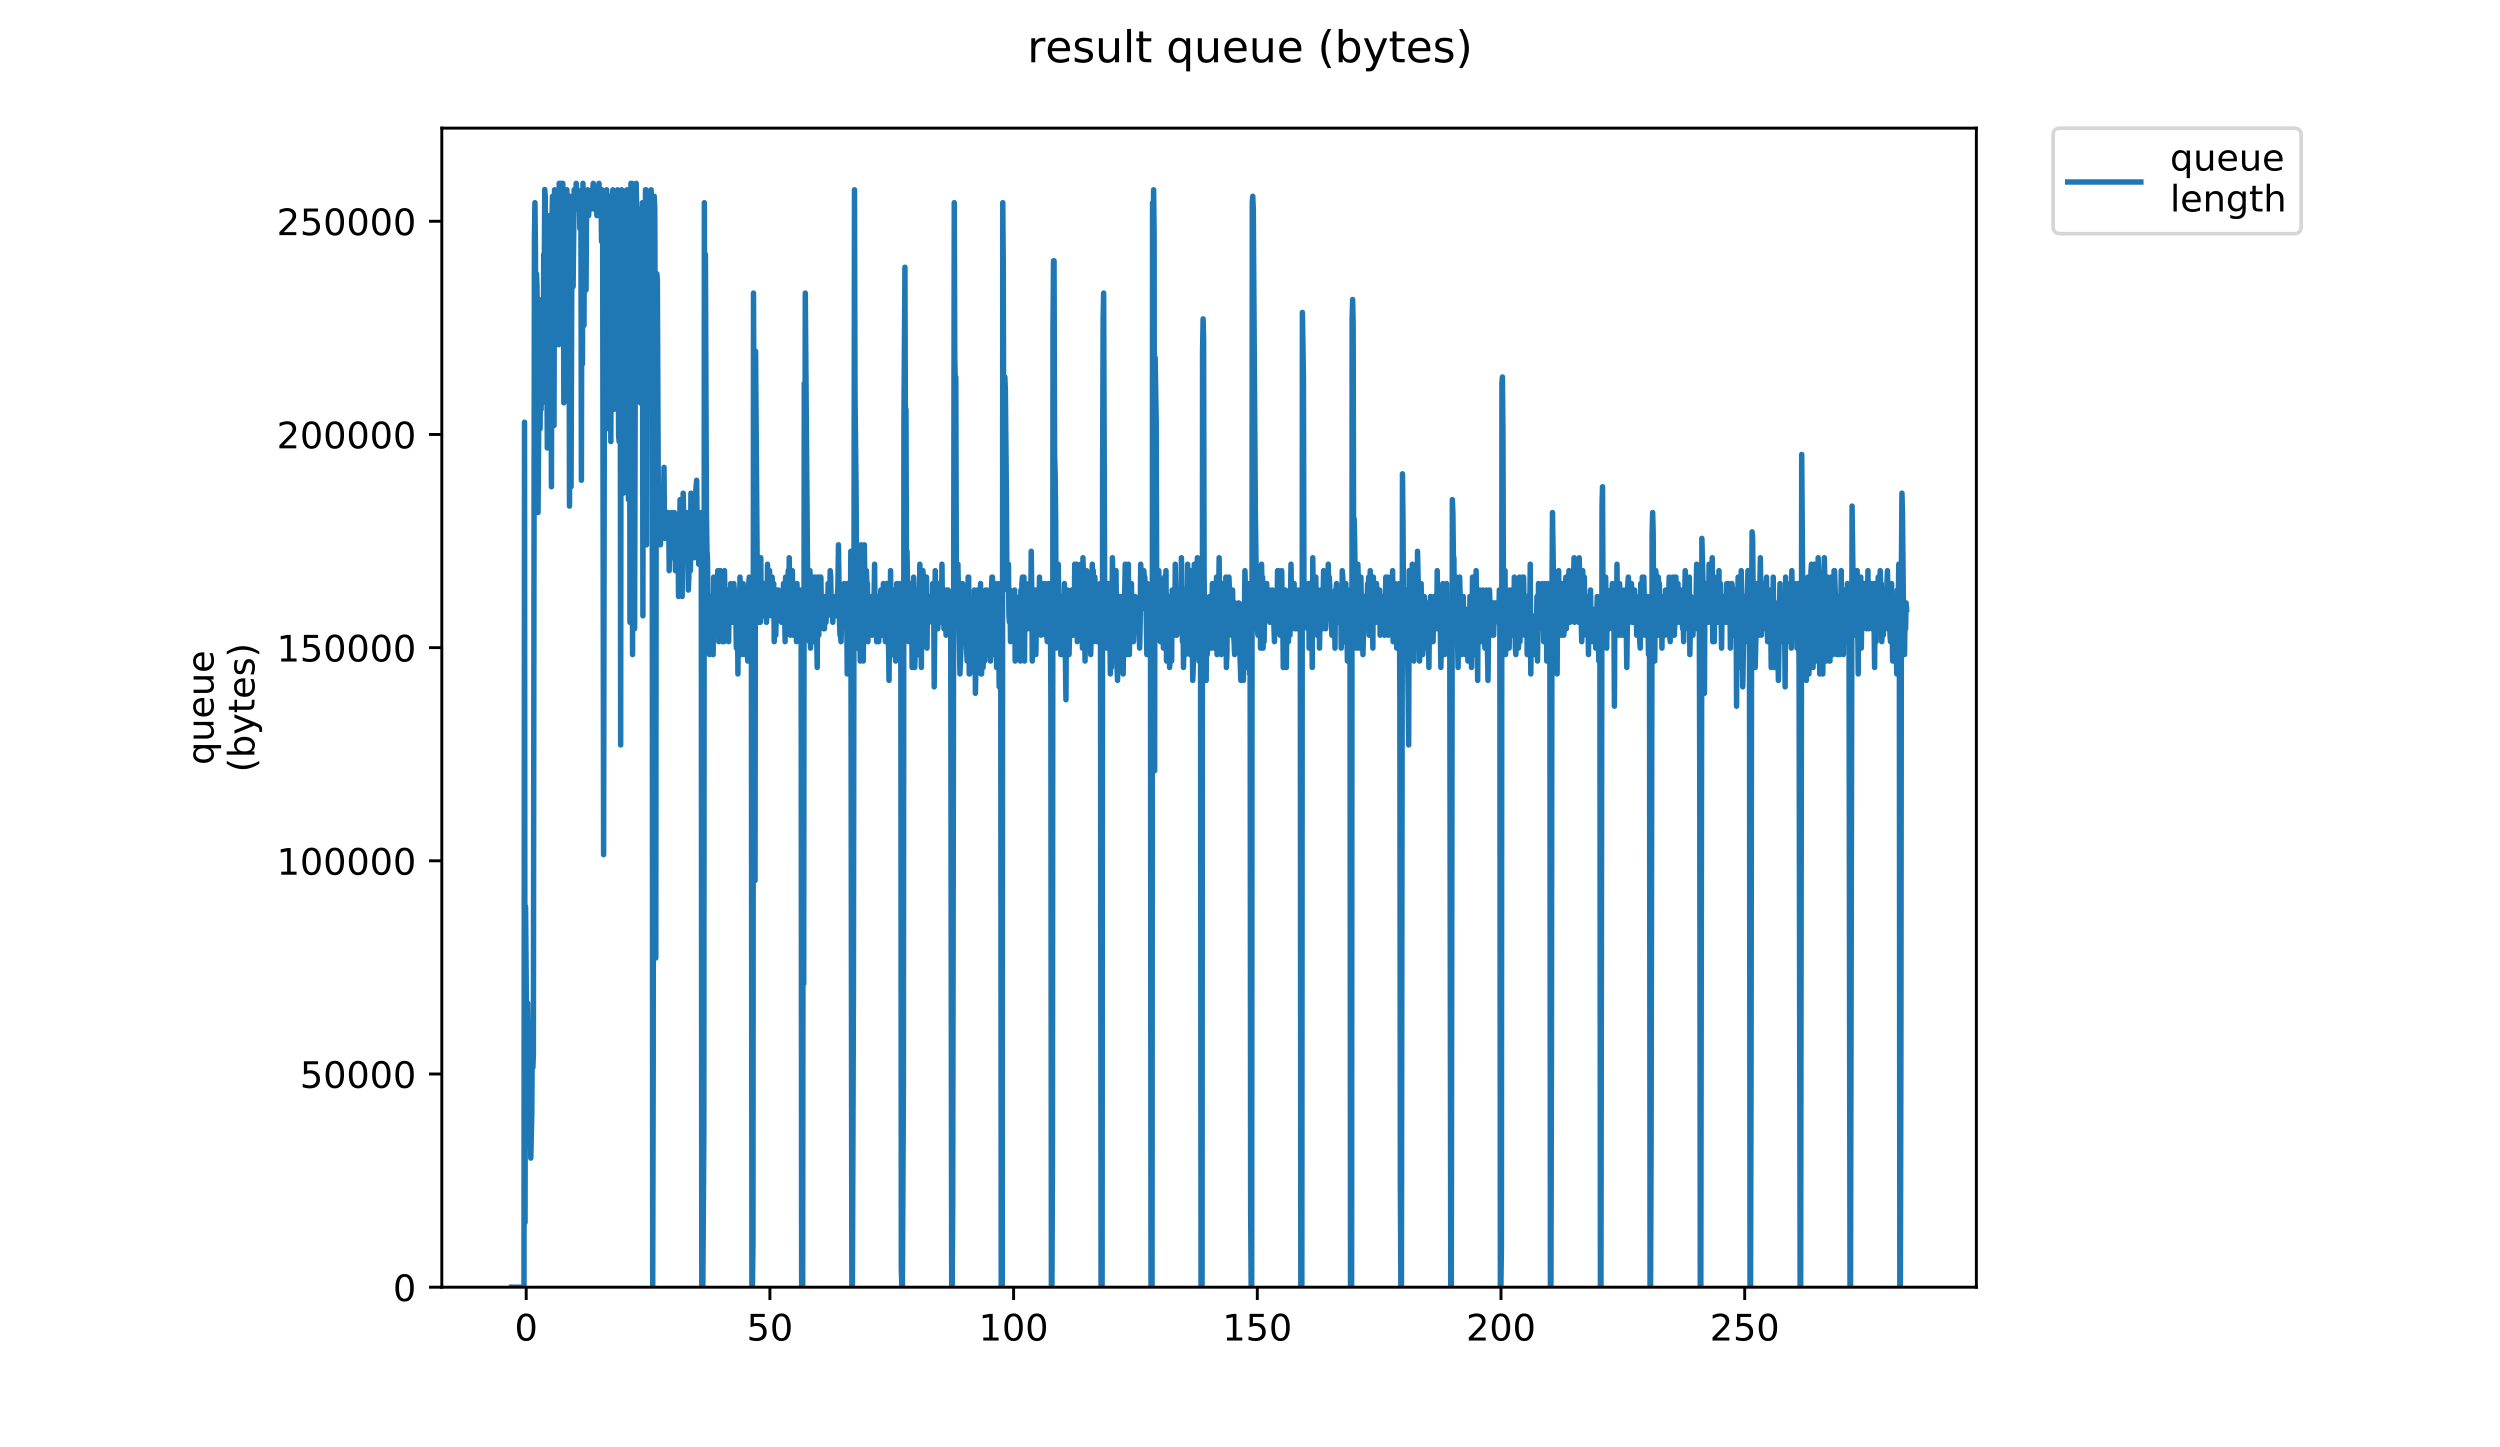 <?xml version="1.0" encoding="utf-8" standalone="no"?>
<!DOCTYPE svg PUBLIC "-//W3C//DTD SVG 1.1//EN"
  "http://www.w3.org/Graphics/SVG/1.1/DTD/svg11.dtd">
<!-- Created with matplotlib (https://matplotlib.org/) -->
<svg height="396pt" version="1.1" viewBox="0 0 684 396" width="684pt" xmlns="http://www.w3.org/2000/svg" xmlns:xlink="http://www.w3.org/1999/xlink">
 <defs>
  <style type="text/css">
*{stroke-linecap:butt;stroke-linejoin:round;}
  </style>
 </defs>
 <g id="figure_1">
  <g id="patch_1">
   <path d="M 0 396 
L 684 396 
L 684 0 
L 0 0 
z
" style="fill:#ffffff;"/>
  </g>
  <g id="axes_1">
   <g id="patch_2">
    <path d="M 120.879 352.174 
L 540.734 352.174 
L 540.734 35.062 
L 120.879 35.062 
z
" style="fill:#ffffff;"/>
   </g>
   <g id="matplotlib.axis_1">
    <g id="xtick_1">
     <g id="line2d_1">
      <defs>
       <path d="M 0 0 
L 0 3.5 
" id="mec490300c9" style="stroke:#000000;stroke-width:0.8;"/>
      </defs>
      <g>
       <use style="stroke:#000000;stroke-width:0.8;" x="143.968" xlink:href="#mec490300c9" y="352.174"/>
      </g>
     </g>
     <g id="text_1">
      <!-- 0 -->
      <defs>
       <path d="M 31.781 66.406 
Q 24.172 66.406 20.328 58.906 
Q 16.5 51.422 16.5 36.375 
Q 16.5 21.391 20.328 13.891 
Q 24.172 6.391 31.781 6.391 
Q 39.453 6.391 43.281 13.891 
Q 47.125 21.391 47.125 36.375 
Q 47.125 51.422 43.281 58.906 
Q 39.453 66.406 31.781 66.406 
z
M 31.781 74.219 
Q 44.047 74.219 50.516 64.516 
Q 56.984 54.828 56.984 36.375 
Q 56.984 17.969 50.516 8.266 
Q 44.047 -1.422 31.781 -1.422 
Q 19.531 -1.422 13.062 8.266 
Q 6.594 17.969 6.594 36.375 
Q 6.594 54.828 13.062 64.516 
Q 19.531 74.219 31.781 74.219 
z
" id="DejaVuSans-48"/>
      </defs>
      <g transform="translate(140.786 366.773)scale(0.1 -0.1)">
       <use xlink:href="#DejaVuSans-48"/>
      </g>
     </g>
    </g>
    <g id="xtick_2">
     <g id="line2d_2">
      <g>
       <use style="stroke:#000000;stroke-width:0.8;" x="210.644" xlink:href="#mec490300c9" y="352.174"/>
      </g>
     </g>
     <g id="text_2">
      <!-- 50 -->
      <defs>
       <path d="M 10.797 72.906 
L 49.516 72.906 
L 49.516 64.594 
L 19.828 64.594 
L 19.828 46.734 
Q 21.969 47.469 24.109 47.828 
Q 26.266 48.188 28.422 48.188 
Q 40.625 48.188 47.75 41.5 
Q 54.891 34.812 54.891 23.391 
Q 54.891 11.625 47.562 5.094 
Q 40.234 -1.422 26.906 -1.422 
Q 22.312 -1.422 17.547 -0.641 
Q 12.797 0.141 7.719 1.703 
L 7.719 11.625 
Q 12.109 9.234 16.797 8.062 
Q 21.484 6.891 26.703 6.891 
Q 35.156 6.891 40.078 11.328 
Q 45.016 15.766 45.016 23.391 
Q 45.016 31 40.078 35.438 
Q 35.156 39.891 26.703 39.891 
Q 22.75 39.891 18.812 39.016 
Q 14.891 38.141 10.797 36.281 
z
" id="DejaVuSans-53"/>
      </defs>
      <g transform="translate(204.282 366.773)scale(0.1 -0.1)">
       <use xlink:href="#DejaVuSans-53"/>
       <use x="63.623" xlink:href="#DejaVuSans-48"/>
      </g>
     </g>
    </g>
    <g id="xtick_3">
     <g id="line2d_3">
      <g>
       <use style="stroke:#000000;stroke-width:0.8;" x="277.321" xlink:href="#mec490300c9" y="352.174"/>
      </g>
     </g>
     <g id="text_3">
      <!-- 100 -->
      <defs>
       <path d="M 12.406 8.297 
L 28.516 8.297 
L 28.516 63.922 
L 10.984 60.406 
L 10.984 69.391 
L 28.422 72.906 
L 38.281 72.906 
L 38.281 8.297 
L 54.391 8.297 
L 54.391 0 
L 12.406 0 
z
" id="DejaVuSans-49"/>
      </defs>
      <g transform="translate(267.777 366.773)scale(0.1 -0.1)">
       <use xlink:href="#DejaVuSans-49"/>
       <use x="63.623" xlink:href="#DejaVuSans-48"/>
       <use x="127.246" xlink:href="#DejaVuSans-48"/>
      </g>
     </g>
    </g>
    <g id="xtick_4">
     <g id="line2d_4">
      <g>
       <use style="stroke:#000000;stroke-width:0.8;" x="343.997" xlink:href="#mec490300c9" y="352.174"/>
      </g>
     </g>
     <g id="text_4">
      <!-- 150 -->
      <g transform="translate(334.454 366.773)scale(0.1 -0.1)">
       <use xlink:href="#DejaVuSans-49"/>
       <use x="63.623" xlink:href="#DejaVuSans-53"/>
       <use x="127.246" xlink:href="#DejaVuSans-48"/>
      </g>
     </g>
    </g>
    <g id="xtick_5">
     <g id="line2d_5">
      <g>
       <use style="stroke:#000000;stroke-width:0.8;" x="410.674" xlink:href="#mec490300c9" y="352.174"/>
      </g>
     </g>
     <g id="text_5">
      <!-- 200 -->
      <defs>
       <path d="M 19.188 8.297 
L 53.609 8.297 
L 53.609 0 
L 7.328 0 
L 7.328 8.297 
Q 12.938 14.109 22.625 23.891 
Q 32.328 33.688 34.812 36.531 
Q 39.547 41.844 41.422 45.531 
Q 43.312 49.219 43.312 52.781 
Q 43.312 58.594 39.234 62.25 
Q 35.156 65.922 28.609 65.922 
Q 23.969 65.922 18.812 64.312 
Q 13.672 62.703 7.812 59.422 
L 7.812 69.391 
Q 13.766 71.781 18.938 73 
Q 24.125 74.219 28.422 74.219 
Q 39.75 74.219 46.484 68.547 
Q 53.219 62.891 53.219 53.422 
Q 53.219 48.922 51.531 44.891 
Q 49.859 40.875 45.406 35.406 
Q 44.188 33.984 37.641 27.219 
Q 31.109 20.453 19.188 8.297 
z
" id="DejaVuSans-50"/>
      </defs>
      <g transform="translate(401.13 366.773)scale(0.1 -0.1)">
       <use xlink:href="#DejaVuSans-50"/>
       <use x="63.623" xlink:href="#DejaVuSans-48"/>
       <use x="127.246" xlink:href="#DejaVuSans-48"/>
      </g>
     </g>
    </g>
    <g id="xtick_6">
     <g id="line2d_6">
      <g>
       <use style="stroke:#000000;stroke-width:0.8;" x="477.351" xlink:href="#mec490300c9" y="352.174"/>
      </g>
     </g>
     <g id="text_6">
      <!-- 250 -->
      <g transform="translate(467.807 366.773)scale(0.1 -0.1)">
       <use xlink:href="#DejaVuSans-50"/>
       <use x="63.623" xlink:href="#DejaVuSans-53"/>
       <use x="127.246" xlink:href="#DejaVuSans-48"/>
      </g>
     </g>
    </g>
   </g>
   <g id="matplotlib.axis_2">
    <g id="ytick_1">
     <g id="line2d_7">
      <defs>
       <path d="M 0 0 
L -3.5 0 
" id="mb34500675b" style="stroke:#000000;stroke-width:0.8;"/>
      </defs>
      <g>
       <use style="stroke:#000000;stroke-width:0.8;" x="120.879" xlink:href="#mb34500675b" y="352.174"/>
      </g>
     </g>
     <g id="text_7">
      <!-- 0 -->
      <g transform="translate(107.516 355.973)scale(0.1 -0.1)">
       <use xlink:href="#DejaVuSans-48"/>
      </g>
     </g>
    </g>
    <g id="ytick_2">
     <g id="line2d_8">
      <g>
       <use style="stroke:#000000;stroke-width:0.8;" x="120.879" xlink:href="#mb34500675b" y="293.847"/>
      </g>
     </g>
     <g id="text_8">
      <!-- 50000 -->
      <g transform="translate(82.066 297.646)scale(0.1 -0.1)">
       <use xlink:href="#DejaVuSans-53"/>
       <use x="63.623" xlink:href="#DejaVuSans-48"/>
       <use x="127.246" xlink:href="#DejaVuSans-48"/>
       <use x="190.869" xlink:href="#DejaVuSans-48"/>
       <use x="254.492" xlink:href="#DejaVuSans-48"/>
      </g>
     </g>
    </g>
    <g id="ytick_3">
     <g id="line2d_9">
      <g>
       <use style="stroke:#000000;stroke-width:0.8;" x="120.879" xlink:href="#mb34500675b" y="235.52"/>
      </g>
     </g>
     <g id="text_9">
      <!-- 100000 -->
      <g transform="translate(75.704 239.319)scale(0.1 -0.1)">
       <use xlink:href="#DejaVuSans-49"/>
       <use x="63.623" xlink:href="#DejaVuSans-48"/>
       <use x="127.246" xlink:href="#DejaVuSans-48"/>
       <use x="190.869" xlink:href="#DejaVuSans-48"/>
       <use x="254.492" xlink:href="#DejaVuSans-48"/>
       <use x="318.115" xlink:href="#DejaVuSans-48"/>
      </g>
     </g>
    </g>
    <g id="ytick_4">
     <g id="line2d_10">
      <g>
       <use style="stroke:#000000;stroke-width:0.8;" x="120.879" xlink:href="#mb34500675b" y="177.193"/>
      </g>
     </g>
     <g id="text_10">
      <!-- 150000 -->
      <g transform="translate(75.704 180.992)scale(0.1 -0.1)">
       <use xlink:href="#DejaVuSans-49"/>
       <use x="63.623" xlink:href="#DejaVuSans-53"/>
       <use x="127.246" xlink:href="#DejaVuSans-48"/>
       <use x="190.869" xlink:href="#DejaVuSans-48"/>
       <use x="254.492" xlink:href="#DejaVuSans-48"/>
       <use x="318.115" xlink:href="#DejaVuSans-48"/>
      </g>
     </g>
    </g>
    <g id="ytick_5">
     <g id="line2d_11">
      <g>
       <use style="stroke:#000000;stroke-width:0.8;" x="120.879" xlink:href="#mb34500675b" y="118.865"/>
      </g>
     </g>
     <g id="text_11">
      <!-- 200000 -->
      <g transform="translate(75.704 122.665)scale(0.1 -0.1)">
       <use xlink:href="#DejaVuSans-50"/>
       <use x="63.623" xlink:href="#DejaVuSans-48"/>
       <use x="127.246" xlink:href="#DejaVuSans-48"/>
       <use x="190.869" xlink:href="#DejaVuSans-48"/>
       <use x="254.492" xlink:href="#DejaVuSans-48"/>
       <use x="318.115" xlink:href="#DejaVuSans-48"/>
      </g>
     </g>
    </g>
    <g id="ytick_6">
     <g id="line2d_12">
      <g>
       <use style="stroke:#000000;stroke-width:0.8;" x="120.879" xlink:href="#mb34500675b" y="60.538"/>
      </g>
     </g>
     <g id="text_12">
      <!-- 250000 -->
      <g transform="translate(75.704 64.338)scale(0.1 -0.1)">
       <use xlink:href="#DejaVuSans-50"/>
       <use x="63.623" xlink:href="#DejaVuSans-53"/>
       <use x="127.246" xlink:href="#DejaVuSans-48"/>
       <use x="190.869" xlink:href="#DejaVuSans-48"/>
       <use x="254.492" xlink:href="#DejaVuSans-48"/>
       <use x="318.115" xlink:href="#DejaVuSans-48"/>
      </g>
     </g>
    </g>
    <g id="text_13">
     <!-- queue -->
     <defs>
      <path d="M 14.797 27.297 
Q 14.797 17.391 18.875 11.75 
Q 22.953 6.109 30.078 6.109 
Q 37.203 6.109 41.297 11.75 
Q 45.406 17.391 45.406 27.297 
Q 45.406 37.203 41.297 42.844 
Q 37.203 48.484 30.078 48.484 
Q 22.953 48.484 18.875 42.844 
Q 14.797 37.203 14.797 27.297 
z
M 45.406 8.203 
Q 42.578 3.328 38.25 0.953 
Q 33.938 -1.422 27.875 -1.422 
Q 17.969 -1.422 11.734 6.484 
Q 5.516 14.406 5.516 27.297 
Q 5.516 40.188 11.734 48.094 
Q 17.969 56 27.875 56 
Q 33.938 56 38.25 53.625 
Q 42.578 51.266 45.406 46.391 
L 45.406 54.688 
L 54.391 54.688 
L 54.391 -20.797 
L 45.406 -20.797 
z
" id="DejaVuSans-113"/>
      <path d="M 8.5 21.578 
L 8.5 54.688 
L 17.484 54.688 
L 17.484 21.922 
Q 17.484 14.156 20.5 10.266 
Q 23.531 6.391 29.594 6.391 
Q 36.859 6.391 41.078 11.031 
Q 45.312 15.672 45.312 23.688 
L 45.312 54.688 
L 54.297 54.688 
L 54.297 0 
L 45.312 0 
L 45.312 8.406 
Q 42.047 3.422 37.719 1 
Q 33.406 -1.422 27.688 -1.422 
Q 18.266 -1.422 13.375 4.438 
Q 8.5 10.297 8.5 21.578 
z
M 31.109 56 
z
" id="DejaVuSans-117"/>
      <path d="M 56.203 29.594 
L 56.203 25.203 
L 14.891 25.203 
Q 15.484 15.922 20.484 11.062 
Q 25.484 6.203 34.422 6.203 
Q 39.594 6.203 44.453 7.469 
Q 49.312 8.734 54.109 11.281 
L 54.109 2.781 
Q 49.266 0.734 44.188 -0.344 
Q 39.109 -1.422 33.891 -1.422 
Q 20.797 -1.422 13.156 6.188 
Q 5.516 13.812 5.516 26.812 
Q 5.516 40.234 12.766 48.109 
Q 20.016 56 32.328 56 
Q 43.359 56 49.781 48.891 
Q 56.203 41.797 56.203 29.594 
z
M 47.219 32.234 
Q 47.125 39.594 43.094 43.984 
Q 39.062 48.391 32.422 48.391 
Q 24.906 48.391 20.391 44.141 
Q 15.875 39.891 15.188 32.172 
z
" id="DejaVuSans-101"/>
     </defs>
     <g transform="translate(58.426 209.283)rotate(-90)scale(0.1 -0.1)">
      <use xlink:href="#DejaVuSans-113"/>
      <use x="63.477" xlink:href="#DejaVuSans-117"/>
      <use x="126.855" xlink:href="#DejaVuSans-101"/>
      <use x="188.379" xlink:href="#DejaVuSans-117"/>
      <use x="251.758" xlink:href="#DejaVuSans-101"/>
     </g>
     <!-- (bytes) -->
     <defs>
      <path d="M 31 75.875 
Q 24.469 64.656 21.281 53.656 
Q 18.109 42.672 18.109 31.391 
Q 18.109 20.125 21.312 9.062 
Q 24.516 -2 31 -13.188 
L 23.188 -13.188 
Q 15.875 -1.703 12.234 9.375 
Q 8.594 20.453 8.594 31.391 
Q 8.594 42.281 12.203 53.312 
Q 15.828 64.359 23.188 75.875 
z
" id="DejaVuSans-40"/>
      <path d="M 48.688 27.297 
Q 48.688 37.203 44.609 42.844 
Q 40.531 48.484 33.406 48.484 
Q 26.266 48.484 22.188 42.844 
Q 18.109 37.203 18.109 27.297 
Q 18.109 17.391 22.188 11.75 
Q 26.266 6.109 33.406 6.109 
Q 40.531 6.109 44.609 11.75 
Q 48.688 17.391 48.688 27.297 
z
M 18.109 46.391 
Q 20.953 51.266 25.266 53.625 
Q 29.594 56 35.594 56 
Q 45.562 56 51.781 48.094 
Q 58.016 40.188 58.016 27.297 
Q 58.016 14.406 51.781 6.484 
Q 45.562 -1.422 35.594 -1.422 
Q 29.594 -1.422 25.266 0.953 
Q 20.953 3.328 18.109 8.203 
L 18.109 0 
L 9.078 0 
L 9.078 75.984 
L 18.109 75.984 
z
" id="DejaVuSans-98"/>
      <path d="M 32.172 -5.078 
Q 28.375 -14.844 24.75 -17.812 
Q 21.141 -20.797 15.094 -20.797 
L 7.906 -20.797 
L 7.906 -13.281 
L 13.188 -13.281 
Q 16.891 -13.281 18.938 -11.516 
Q 21 -9.766 23.484 -3.219 
L 25.094 0.875 
L 2.984 54.688 
L 12.5 54.688 
L 29.594 11.922 
L 46.688 54.688 
L 56.203 54.688 
z
" id="DejaVuSans-121"/>
      <path d="M 18.312 70.219 
L 18.312 54.688 
L 36.812 54.688 
L 36.812 47.703 
L 18.312 47.703 
L 18.312 18.016 
Q 18.312 11.328 20.141 9.422 
Q 21.969 7.516 27.594 7.516 
L 36.812 7.516 
L 36.812 0 
L 27.594 0 
Q 17.188 0 13.234 3.875 
Q 9.281 7.766 9.281 18.016 
L 9.281 47.703 
L 2.688 47.703 
L 2.688 54.688 
L 9.281 54.688 
L 9.281 70.219 
z
" id="DejaVuSans-116"/>
      <path d="M 44.281 53.078 
L 44.281 44.578 
Q 40.484 46.531 36.375 47.5 
Q 32.281 48.484 27.875 48.484 
Q 21.188 48.484 17.844 46.438 
Q 14.5 44.391 14.5 40.281 
Q 14.5 37.156 16.891 35.375 
Q 19.281 33.594 26.516 31.984 
L 29.594 31.297 
Q 39.156 29.25 43.188 25.516 
Q 47.219 21.781 47.219 15.094 
Q 47.219 7.469 41.188 3.016 
Q 35.156 -1.422 24.609 -1.422 
Q 20.219 -1.422 15.453 -0.562 
Q 10.688 0.297 5.422 2 
L 5.422 11.281 
Q 10.406 8.688 15.234 7.391 
Q 20.062 6.109 24.812 6.109 
Q 31.156 6.109 34.562 8.281 
Q 37.984 10.453 37.984 14.406 
Q 37.984 18.062 35.516 20.016 
Q 33.062 21.969 24.703 23.781 
L 21.578 24.516 
Q 13.234 26.266 9.516 29.906 
Q 5.812 33.547 5.812 39.891 
Q 5.812 47.609 11.281 51.797 
Q 16.75 56 26.812 56 
Q 31.781 56 36.172 55.266 
Q 40.578 54.547 44.281 53.078 
z
" id="DejaVuSans-115"/>
      <path d="M 8.016 75.875 
L 15.828 75.875 
Q 23.141 64.359 26.781 53.312 
Q 30.422 42.281 30.422 31.391 
Q 30.422 20.453 26.781 9.375 
Q 23.141 -1.703 15.828 -13.188 
L 8.016 -13.188 
Q 14.5 -2 17.703 9.062 
Q 20.906 20.125 20.906 31.391 
Q 20.906 42.672 17.703 53.656 
Q 14.5 64.656 8.016 75.875 
z
" id="DejaVuSans-41"/>
     </defs>
     <g transform="translate(69.624 211.295)rotate(-90)scale(0.1 -0.1)">
      <use xlink:href="#DejaVuSans-40"/>
      <use x="39.014" xlink:href="#DejaVuSans-98"/>
      <use x="102.49" xlink:href="#DejaVuSans-121"/>
      <use x="161.67" xlink:href="#DejaVuSans-116"/>
      <use x="200.879" xlink:href="#DejaVuSans-101"/>
      <use x="262.402" xlink:href="#DejaVuSans-115"/>
      <use x="314.502" xlink:href="#DejaVuSans-41"/>
     </g>
    </g>
   </g>
   <g id="line2d_13">
    <path clip-path="url(#pfdc4478c19)" d="M 139.963 352.174 
L 143.362 352.174 
L 143.506 115.51 
L 143.65 334.513 
L 143.795 247.972 
L 144.083 281.528 
L 144.224 288.593 
L 144.367 274.464 
L 144.657 295.657 
L 144.94 302.722 
L 145.083 304.488 
L 145.225 316.851 
L 145.508 304.488 
L 145.649 279.762 
L 145.79 292.125 
L 145.931 288.593 
L 146.213 66.058 
L 146.354 55.461 
L 146.496 67.825 
L 146.637 120.809 
L 146.778 74.889 
L 146.92 78.421 
L 147.061 97.849 
L 147.201 140.237 
L 147.485 104.904 
L 147.767 117.277 
L 147.908 99.615 
L 148.05 111.978 
L 148.191 81.954 
L 148.331 110.212 
L 148.472 106.68 
L 148.617 106.68 
L 148.758 69.591 
L 148.899 78.421 
L 149.04 51.852 
L 149.181 53.695 
L 149.322 80.188 
L 149.464 81.954 
L 149.605 96.083 
L 149.746 122.575 
L 149.886 67.825 
L 150.167 106.68 
L 150.308 58.994 
L 150.448 104.904 
L 150.731 92.551 
L 150.873 133.172 
L 151.015 60.76 
L 151.156 53.695 
L 151.297 55.461 
L 151.58 116.434 
L 151.721 51.929 
L 151.862 57.228 
L 152.002 55.461 
L 152.143 55.461 
L 152.284 69.591 
L 152.425 58.994 
L 152.566 92.551 
L 152.707 53.695 
L 152.848 94.317 
L 152.989 50.163 
L 153.129 57.228 
L 153.27 55.461 
L 153.412 50.163 
L 153.553 57.228 
L 153.694 53.695 
L 153.834 62.526 
L 153.975 50.163 
L 154.115 55.461 
L 154.258 110.212 
L 154.541 53.695 
L 154.681 66.058 
L 154.823 66.058 
L 155.105 51.929 
L 155.247 103.147 
L 155.388 57.228 
L 155.529 55.461 
L 155.672 69.591 
L 155.813 138.47 
L 155.953 53.695 
L 156.237 133.172 
L 156.52 55.461 
L 156.662 74.889 
L 156.803 78.421 
L 157.089 51.929 
L 157.231 55.461 
L 157.371 53.695 
L 157.512 53.695 
L 157.653 50.163 
L 157.795 55.461 
L 157.936 51.929 
L 158.077 57.228 
L 158.218 55.461 
L 158.362 55.461 
L 158.503 53.695 
L 158.645 62.526 
L 158.929 53.695 
L 159.072 131.406 
L 159.212 51.929 
L 159.356 99.615 
L 159.497 50.163 
L 159.779 89.018 
L 159.92 53.695 
L 160.063 58.994 
L 160.204 53.695 
L 160.344 79.317 
L 160.485 55.461 
L 160.626 55.461 
L 160.768 51.929 
L 161.048 58.994 
L 161.332 53.695 
L 161.474 57.228 
L 161.616 57.228 
L 161.756 55.461 
L 161.896 51.929 
L 162.036 53.695 
L 162.318 50.163 
L 162.599 57.228 
L 162.741 53.695 
L 163.028 57.228 
L 163.17 55.461 
L 163.312 58.994 
L 163.454 53.695 
L 163.595 53.695 
L 163.879 50.163 
L 164.019 55.461 
L 164.161 51.929 
L 164.301 51.929 
L 164.443 53.695 
L 164.583 66.058 
L 164.725 51.929 
L 164.866 53.695 
L 165.149 233.842 
L 165.433 53.695 
L 165.574 89.018 
L 165.715 53.695 
L 165.855 57.228 
L 165.996 51.929 
L 166.138 117.277 
L 166.28 53.695 
L 166.42 99.615 
L 166.562 99.615 
L 166.845 53.695 
L 167.127 120.809 
L 167.269 55.461 
L 167.41 64.29 
L 167.552 53.695 
L 167.692 51.929 
L 167.976 111.978 
L 168.119 55.461 
L 168.259 78.421 
L 168.403 83.72 
L 168.544 81.954 
L 168.825 55.461 
L 168.966 51.929 
L 169.248 119.043 
L 169.389 120.809 
L 169.673 55.461 
L 169.813 203.818 
L 169.954 55.461 
L 170.096 51.929 
L 170.236 99.615 
L 170.377 60.76 
L 170.522 134.938 
L 170.806 60.76 
L 170.948 113.744 
L 171.088 60.76 
L 171.37 133.172 
L 171.511 51.929 
L 171.652 134.938 
L 171.793 66.058 
L 171.934 136.704 
L 172.22 58.994 
L 172.361 170.261 
L 172.501 58.994 
L 172.642 50.163 
L 172.783 53.695 
L 172.924 50.163 
L 173.065 179.092 
L 173.205 51.929 
L 173.346 81.954 
L 173.489 51.929 
L 173.63 172.027 
L 173.913 53.695 
L 174.057 50.163 
L 174.481 71.357 
L 174.623 57.228 
L 174.907 57.228 
L 175.19 110.212 
L 175.472 67.825 
L 175.614 99.615 
L 175.756 55.461 
L 175.897 168.495 
L 176.038 67.825 
L 176.181 66.058 
L 176.321 66.058 
L 176.461 106.68 
L 176.602 51.929 
L 176.743 51.929 
L 176.883 149.067 
L 177.024 60.76 
L 177.165 87.252 
L 177.306 53.695 
L 177.454 74.889 
L 177.594 69.591 
L 177.734 55.461 
L 177.876 78.421 
L 178.016 53.695 
L 178.157 51.929 
L 178.438 90.784 
L 178.579 352.174 
L 178.72 290.359 
L 178.863 53.695 
L 179.005 53.695 
L 179.146 57.228 
L 179.287 103.147 
L 179.427 262.101 
L 179.568 78.421 
L 179.709 74.889 
L 179.85 76.655 
L 180.132 140.237 
L 180.273 145.519 
L 180.413 142.003 
L 180.554 142.003 
L 180.694 149.067 
L 180.974 138.47 
L 181.255 145.519 
L 181.397 143.769 
L 181.679 127.874 
L 181.821 147.301 
L 181.962 142.003 
L 182.103 143.769 
L 182.385 140.237 
L 182.525 145.519 
L 182.665 140.237 
L 182.808 140.237 
L 182.95 142.003 
L 183.091 156.132 
L 183.232 145.519 
L 183.374 147.301 
L 183.518 147.301 
L 183.659 152.6 
L 183.8 140.237 
L 183.941 143.769 
L 184.084 142.003 
L 184.226 149.067 
L 184.367 149.067 
L 184.508 140.237 
L 184.798 156.132 
L 184.938 142.003 
L 185.08 150.833 
L 185.223 147.301 
L 185.365 147.301 
L 185.507 143.769 
L 185.647 163.196 
L 186.07 136.704 
L 186.351 147.301 
L 186.492 149.067 
L 186.633 163.196 
L 186.917 134.938 
L 187.198 147.301 
L 187.34 145.519 
L 187.482 147.301 
L 187.623 147.301 
L 187.764 149.067 
L 187.905 140.237 
L 188.049 142.003 
L 188.332 161.43 
L 188.472 157.898 
L 188.613 147.301 
L 188.755 149.067 
L 188.897 156.132 
L 189.038 134.938 
L 189.178 142.003 
L 189.318 142.003 
L 189.464 138.47 
L 189.745 142.003 
L 189.887 152.6 
L 190.031 150.833 
L 190.176 134.938 
L 190.316 134.938 
L 190.597 131.406 
L 190.739 143.769 
L 190.88 140.237 
L 191.021 143.769 
L 191.162 154.366 
L 191.302 152.6 
L 191.444 140.237 
L 191.584 143.769 
L 191.726 143.769 
L 191.866 140.237 
L 192.007 352.174 
L 192.148 325.682 
L 192.293 352.174 
L 192.575 309.787 
L 192.716 55.461 
L 192.857 163.196 
L 192.998 69.591 
L 193.279 140.237 
L 193.42 150.833 
L 193.563 152.6 
L 193.703 166.729 
L 193.843 168.495 
L 193.983 168.495 
L 194.126 179.092 
L 194.269 177.326 
L 194.41 163.196 
L 194.55 164.963 
L 194.835 164.963 
L 194.976 166.729 
L 195.116 179.092 
L 195.256 157.898 
L 195.536 173.793 
L 195.816 170.261 
L 195.957 170.261 
L 196.243 161.43 
L 196.384 156.132 
L 196.669 175.559 
L 196.81 173.793 
L 196.951 156.132 
L 197.092 156.132 
L 197.374 170.261 
L 197.519 172.027 
L 197.661 175.559 
L 197.802 163.196 
L 198.083 175.559 
L 198.223 156.132 
L 198.507 172.027 
L 198.647 161.43 
L 198.788 172.027 
L 199.071 161.43 
L 199.212 163.196 
L 199.352 175.559 
L 199.494 164.963 
L 199.634 166.729 
L 199.776 170.261 
L 199.916 159.664 
L 200.202 170.261 
L 200.482 161.43 
L 200.622 170.261 
L 200.763 159.664 
L 200.903 161.43 
L 201.043 170.261 
L 201.183 170.261 
L 201.324 168.495 
L 201.467 177.326 
L 201.609 166.729 
L 201.753 164.963 
L 201.894 184.39 
L 202.035 166.729 
L 202.176 179.092 
L 202.46 157.898 
L 202.603 161.43 
L 202.746 179.092 
L 202.889 164.963 
L 203.031 166.729 
L 203.313 159.664 
L 203.595 179.092 
L 203.736 168.495 
L 203.876 166.729 
L 204.16 161.43 
L 204.302 172.027 
L 204.444 172.027 
L 204.584 180.858 
L 204.726 161.43 
L 205.008 157.898 
L 205.434 179.092 
L 205.575 161.43 
L 205.722 352.174 
L 205.867 352.174 
L 206.014 339.811 
L 206.155 80.188 
L 206.295 117.277 
L 206.439 104.904 
L 206.581 240.907 
L 206.725 96.083 
L 207.15 152.6 
L 207.292 157.898 
L 207.434 170.261 
L 207.576 170.261 
L 207.718 161.43 
L 207.862 170.261 
L 208.003 170.261 
L 208.149 152.6 
L 208.293 168.495 
L 208.575 161.43 
L 208.717 168.495 
L 209.14 159.664 
L 209.424 166.729 
L 209.705 170.261 
L 209.847 168.495 
L 209.989 154.366 
L 210.13 164.963 
L 210.271 166.729 
L 210.554 156.132 
L 210.695 166.729 
L 210.837 161.43 
L 210.979 163.196 
L 211.121 168.495 
L 211.261 157.898 
L 211.402 161.43 
L 211.544 168.495 
L 211.685 159.664 
L 211.827 175.559 
L 212.112 163.196 
L 212.253 173.793 
L 212.539 161.43 
L 212.68 166.729 
L 212.822 164.963 
L 212.963 161.43 
L 213.105 168.495 
L 213.247 168.495 
L 213.389 164.963 
L 213.53 168.495 
L 213.671 168.495 
L 213.812 170.261 
L 213.953 163.196 
L 214.093 170.261 
L 214.375 159.664 
L 214.516 166.729 
L 214.658 164.963 
L 214.801 175.559 
L 214.942 157.898 
L 215.083 166.729 
L 215.223 163.196 
L 215.506 172.027 
L 215.649 156.132 
L 215.791 168.495 
L 215.935 152.6 
L 216.08 170.261 
L 216.221 173.793 
L 216.504 163.196 
L 216.645 164.963 
L 216.786 156.132 
L 217.069 173.793 
L 217.21 166.729 
L 217.351 166.729 
L 217.494 161.43 
L 217.774 164.963 
L 217.916 175.559 
L 218.057 159.664 
L 218.198 172.027 
L 218.48 163.196 
L 218.621 164.963 
L 218.763 170.261 
L 218.909 161.43 
L 219.05 164.963 
L 219.19 172.027 
L 219.331 352.174 
L 219.616 352.174 
L 219.759 177.326 
L 219.9 269.165 
L 220.041 104.904 
L 220.182 159.664 
L 220.324 80.188 
L 221.04 168.495 
L 221.181 170.261 
L 221.321 157.898 
L 221.465 175.559 
L 221.608 156.132 
L 221.751 177.326 
L 222.454 157.898 
L 222.738 175.559 
L 222.879 175.559 
L 223.02 157.898 
L 223.16 157.898 
L 223.59 182.624 
L 223.731 157.898 
L 223.874 159.664 
L 224.017 173.793 
L 224.158 157.898 
L 224.301 157.898 
L 224.442 161.43 
L 224.584 157.898 
L 224.726 164.963 
L 224.868 164.963 
L 225.011 163.196 
L 225.293 172.027 
L 225.435 170.261 
L 225.576 172.027 
L 225.86 163.196 
L 226 170.261 
L 226.283 163.196 
L 226.425 168.495 
L 226.57 159.664 
L 226.854 163.196 
L 226.997 166.729 
L 227.138 156.132 
L 227.281 157.898 
L 227.425 166.729 
L 227.709 163.196 
L 227.851 170.261 
L 227.993 163.196 
L 228.135 163.196 
L 228.278 168.495 
L 228.418 164.963 
L 228.559 164.963 
L 228.84 168.495 
L 228.981 163.196 
L 229.121 164.963 
L 229.262 159.664 
L 229.403 149.067 
L 229.684 170.261 
L 229.825 173.793 
L 229.966 173.793 
L 230.107 175.559 
L 230.389 164.963 
L 230.529 172.027 
L 230.669 168.495 
L 230.955 159.664 
L 231.095 166.729 
L 231.236 161.43 
L 231.52 168.495 
L 231.66 166.729 
L 231.801 184.39 
L 231.942 159.664 
L 232.224 164.963 
L 232.364 163.196 
L 232.646 170.261 
L 232.787 150.833 
L 233.07 352.174 
L 233.217 352.174 
L 233.502 270.945 
L 233.788 51.929 
L 233.931 108.397 
L 234.213 133.172 
L 234.494 177.326 
L 234.776 157.898 
L 234.922 154.366 
L 235.068 157.898 
L 235.353 180.858 
L 235.494 154.366 
L 235.634 149.067 
L 235.775 157.898 
L 235.915 159.664 
L 236.057 166.729 
L 236.198 180.858 
L 236.481 149.067 
L 236.762 170.261 
L 237.043 156.132 
L 237.183 159.664 
L 237.324 159.664 
L 237.465 175.559 
L 237.606 168.495 
L 237.747 173.793 
L 237.888 168.495 
L 238.029 172.027 
L 238.45 163.196 
L 238.59 173.793 
L 238.732 166.729 
L 238.872 170.261 
L 239.152 163.196 
L 239.292 154.366 
L 239.432 170.261 
L 239.572 166.729 
L 239.712 168.495 
L 239.852 175.559 
L 239.991 163.196 
L 240.277 166.729 
L 240.42 175.559 
L 240.982 161.43 
L 241.122 166.729 
L 241.261 161.43 
L 241.407 173.793 
L 241.548 170.261 
L 241.688 159.664 
L 242.247 175.559 
L 242.528 159.664 
L 242.668 159.664 
L 242.809 161.43 
L 243.091 175.559 
L 243.234 186.156 
L 243.374 173.793 
L 243.515 173.793 
L 243.655 156.132 
L 243.795 172.027 
L 243.935 164.963 
L 244.077 179.092 
L 244.217 170.261 
L 244.357 170.261 
L 244.499 161.43 
L 244.639 177.326 
L 244.779 170.261 
L 244.918 179.092 
L 245.058 180.858 
L 245.338 159.664 
L 245.479 173.793 
L 245.76 161.43 
L 245.901 168.495 
L 246.041 159.664 
L 246.461 170.261 
L 246.6 346.876 
L 246.743 352.174 
L 246.892 352.174 
L 247.172 297.424 
L 247.312 115.51 
L 247.592 73.123 
L 247.732 124.341 
L 247.872 111.978 
L 248.012 156.132 
L 248.154 150.833 
L 248.435 166.729 
L 248.575 175.559 
L 248.715 163.196 
L 248.855 166.729 
L 248.995 166.729 
L 249.135 159.664 
L 249.275 161.43 
L 249.417 168.495 
L 249.557 182.624 
L 249.837 166.729 
L 249.977 157.898 
L 250.119 161.43 
L 250.261 182.624 
L 250.402 179.092 
L 250.541 166.729 
L 250.682 166.729 
L 250.963 163.196 
L 251.103 179.092 
L 251.243 170.261 
L 251.383 173.793 
L 251.523 172.027 
L 251.663 154.366 
L 251.802 159.664 
L 252.084 182.624 
L 252.226 163.196 
L 252.506 156.132 
L 252.647 157.898 
L 252.788 172.027 
L 252.928 163.196 
L 253.068 168.495 
L 253.208 168.495 
L 253.347 166.729 
L 253.489 157.898 
L 253.629 177.326 
L 253.77 163.196 
L 253.91 166.729 
L 254.192 163.196 
L 254.474 163.196 
L 254.615 166.729 
L 254.758 163.196 
L 255.038 170.261 
L 255.178 159.664 
L 255.318 166.729 
L 255.457 164.963 
L 255.597 187.923 
L 255.877 156.132 
L 256.018 166.729 
L 256.164 163.196 
L 256.308 163.196 
L 256.59 172.027 
L 256.87 159.664 
L 257.151 168.495 
L 257.291 166.729 
L 257.435 166.729 
L 257.577 170.261 
L 257.717 154.366 
L 257.857 166.729 
L 258.136 166.729 
L 258.276 172.027 
L 258.419 163.196 
L 258.559 161.43 
L 258.698 164.963 
L 258.842 173.793 
L 258.983 161.43 
L 259.123 170.261 
L 259.263 168.495 
L 259.403 161.43 
L 259.684 168.495 
L 259.824 164.963 
L 259.964 172.027 
L 260.104 163.196 
L 260.384 352.174 
L 260.524 352.174 
L 260.664 329.214 
L 261.084 55.461 
L 261.224 97.849 
L 261.364 104.904 
L 261.506 103.147 
L 261.647 154.366 
L 261.794 161.43 
L 261.941 154.366 
L 262.081 154.366 
L 262.642 184.39 
L 262.924 177.326 
L 263.065 164.963 
L 263.206 163.196 
L 263.346 159.664 
L 263.626 170.261 
L 263.766 173.793 
L 263.906 172.027 
L 264.046 164.963 
L 264.186 168.495 
L 264.466 177.326 
L 264.606 180.858 
L 264.889 157.898 
L 265.032 157.898 
L 265.175 184.39 
L 265.319 184.39 
L 265.463 180.858 
L 265.886 164.963 
L 266.026 177.326 
L 266.167 172.027 
L 266.307 172.027 
L 266.448 173.793 
L 266.589 161.43 
L 266.731 168.495 
L 266.871 189.689 
L 267.434 161.43 
L 267.716 180.858 
L 267.857 179.092 
L 267.998 173.793 
L 268.139 180.858 
L 268.28 159.664 
L 268.421 184.39 
L 268.561 184.39 
L 268.702 173.793 
L 268.843 175.559 
L 268.985 182.624 
L 269.127 166.729 
L 269.27 180.858 
L 269.41 180.858 
L 269.692 161.43 
L 269.832 170.261 
L 269.981 161.43 
L 270.129 179.092 
L 270.41 164.963 
L 270.691 164.963 
L 270.973 180.858 
L 271.254 161.43 
L 271.394 157.898 
L 271.534 157.898 
L 271.675 179.092 
L 271.817 175.559 
L 271.963 164.963 
L 272.105 164.963 
L 272.245 159.664 
L 272.386 163.196 
L 272.668 182.624 
L 272.81 172.027 
L 272.95 172.027 
L 273.091 159.664 
L 273.372 187.923 
L 273.513 170.261 
L 273.653 170.261 
L 273.793 161.43 
L 273.933 352.174 
L 274.215 352.174 
L 274.357 55.461 
L 274.497 73.123 
L 274.638 133.172 
L 274.923 103.147 
L 275.064 106.68 
L 275.345 134.938 
L 275.485 159.664 
L 275.626 161.43 
L 275.767 159.664 
L 275.907 154.366 
L 276.048 168.495 
L 276.189 170.261 
L 276.329 161.43 
L 276.469 175.559 
L 276.609 166.729 
L 276.75 166.729 
L 276.89 164.963 
L 277.03 172.027 
L 277.457 166.729 
L 277.602 161.43 
L 277.744 180.858 
L 277.886 175.559 
L 278.026 164.963 
L 278.308 170.261 
L 278.45 168.495 
L 278.59 172.027 
L 278.731 172.027 
L 279.023 163.196 
L 279.168 180.858 
L 279.313 161.43 
L 279.454 172.027 
L 279.594 159.664 
L 279.735 157.898 
L 280.016 166.729 
L 280.16 157.898 
L 280.305 180.858 
L 280.449 161.43 
L 280.589 163.196 
L 280.871 172.027 
L 281.013 161.43 
L 281.156 172.027 
L 281.44 159.664 
L 281.722 172.027 
L 281.862 159.664 
L 282.003 168.495 
L 282.144 150.833 
L 282.285 161.43 
L 282.426 180.858 
L 282.707 170.261 
L 282.849 173.793 
L 283.131 161.43 
L 283.412 179.092 
L 283.694 161.43 
L 283.837 163.196 
L 283.978 163.196 
L 284.261 172.027 
L 284.402 157.898 
L 284.544 172.027 
L 284.686 161.43 
L 284.829 173.793 
L 285.251 159.664 
L 285.394 163.196 
L 285.539 172.027 
L 285.684 172.027 
L 285.825 173.646 
L 285.965 159.664 
L 286.388 173.793 
L 286.53 175.559 
L 286.814 159.664 
L 286.955 163.196 
L 287.096 159.664 
L 287.237 175.559 
L 287.377 164.963 
L 287.519 191.455 
L 287.66 352.174 
L 287.806 352.174 
L 287.95 320.384 
L 288.093 90.784 
L 288.241 71.357 
L 288.388 71.357 
L 288.536 124.341 
L 288.684 129.64 
L 288.824 142.003 
L 288.967 177.326 
L 289.248 163.196 
L 289.531 154.366 
L 289.811 175.559 
L 289.952 175.559 
L 290.092 170.261 
L 290.233 179.092 
L 290.374 163.196 
L 290.657 179.092 
L 290.8 172.027 
L 290.94 179.092 
L 291.222 159.664 
L 291.643 191.455 
L 291.783 164.963 
L 291.924 164.963 
L 292.065 161.43 
L 292.206 163.196 
L 292.486 179.092 
L 292.91 163.196 
L 293.05 170.261 
L 293.191 161.43 
L 293.332 170.261 
L 293.617 173.793 
L 293.757 161.43 
L 293.898 172.027 
L 294.039 154.366 
L 294.18 172.027 
L 294.321 173.793 
L 294.605 154.366 
L 294.746 175.559 
L 294.888 164.963 
L 295.17 173.793 
L 295.31 164.963 
L 295.451 168.495 
L 295.592 164.963 
L 295.733 154.366 
L 295.874 170.261 
L 296.014 164.963 
L 296.155 177.326 
L 296.297 152.6 
L 296.728 168.495 
L 296.869 180.858 
L 297.012 166.729 
L 297.154 164.963 
L 297.294 156.132 
L 297.436 163.196 
L 297.578 177.326 
L 297.72 177.326 
L 297.86 166.729 
L 298.001 166.729 
L 298.141 159.664 
L 298.281 164.963 
L 298.422 179.092 
L 298.845 154.366 
L 298.985 159.664 
L 299.128 156.132 
L 299.269 175.559 
L 299.551 157.898 
L 299.692 163.196 
L 299.833 159.664 
L 299.974 164.963 
L 300.117 163.196 
L 300.258 175.559 
L 300.54 168.495 
L 300.821 168.495 
L 300.963 159.664 
L 301.104 177.326 
L 301.245 352.174 
L 301.534 352.174 
L 301.675 127.874 
L 301.816 87.252 
L 301.959 80.188 
L 302.243 164.963 
L 302.383 159.664 
L 302.525 164.963 
L 302.666 161.43 
L 302.807 177.326 
L 303.23 159.664 
L 303.371 163.196 
L 303.511 161.43 
L 303.794 184.39 
L 303.935 179.092 
L 304.076 182.624 
L 304.217 172.027 
L 304.358 152.6 
L 304.778 173.793 
L 305.058 180.858 
L 305.339 156.132 
L 305.62 182.624 
L 305.76 186.156 
L 306.04 164.963 
L 306.18 163.196 
L 306.461 177.326 
L 306.882 172.027 
L 307.023 163.196 
L 307.163 180.858 
L 307.303 184.39 
L 307.444 168.495 
L 307.585 168.495 
L 307.866 154.366 
L 308.007 164.963 
L 308.148 159.664 
L 308.29 163.196 
L 308.43 179.092 
L 308.57 172.027 
L 308.711 154.366 
L 308.852 175.559 
L 308.993 179.092 
L 309.135 168.495 
L 309.276 172.027 
L 309.417 161.43 
L 309.559 159.664 
L 309.702 170.261 
L 309.843 163.196 
L 310.123 175.559 
L 310.404 164.963 
L 310.544 163.196 
L 310.684 164.963 
L 310.825 164.963 
L 310.968 172.027 
L 311.249 164.963 
L 311.389 168.495 
L 311.529 168.495 
L 311.809 177.326 
L 311.949 170.261 
L 312.091 154.366 
L 312.515 163.196 
L 312.656 164.963 
L 312.797 164.963 
L 312.938 156.132 
L 313.078 157.898 
L 313.22 157.898 
L 313.361 166.729 
L 313.502 163.196 
L 313.784 179.092 
L 313.925 159.664 
L 314.206 177.326 
L 314.487 168.495 
L 314.627 166.729 
L 314.769 163.196 
L 314.912 352.174 
L 315.201 352.174 
L 315.342 55.461 
L 315.484 71.357 
L 315.625 51.929 
L 315.766 64.29 
L 315.907 210.882 
L 316.049 97.849 
L 316.339 115.51 
L 316.479 166.729 
L 316.62 157.898 
L 316.761 159.664 
L 316.901 172.027 
L 317.041 156.132 
L 317.463 175.559 
L 317.604 161.43 
L 317.745 168.495 
L 318.026 163.196 
L 318.307 177.326 
L 318.448 172.027 
L 318.588 157.898 
L 318.731 161.43 
L 319.014 156.132 
L 319.155 180.858 
L 319.295 164.963 
L 319.578 164.963 
L 319.719 170.261 
L 319.86 163.196 
L 320 182.624 
L 320.14 180.858 
L 320.422 166.729 
L 320.563 180.858 
L 320.704 161.43 
L 320.845 172.027 
L 320.985 166.729 
L 321.126 166.729 
L 321.408 173.793 
L 321.55 154.366 
L 321.694 168.495 
L 321.835 168.495 
L 321.976 173.793 
L 322.4 161.43 
L 322.681 170.261 
L 322.822 170.261 
L 322.963 172.027 
L 323.243 152.6 
L 323.523 175.559 
L 323.664 168.495 
L 323.804 182.624 
L 324.226 161.43 
L 324.366 179.092 
L 324.646 175.559 
L 324.786 177.326 
L 324.931 154.366 
L 325.071 164.963 
L 325.21 163.196 
L 325.632 179.092 
L 325.772 156.132 
L 325.912 157.898 
L 326.052 161.43 
L 326.332 186.156 
L 326.472 182.624 
L 326.754 154.366 
L 327.035 173.793 
L 327.176 168.495 
L 327.317 170.261 
L 327.599 152.6 
L 327.743 161.43 
L 327.887 177.326 
L 328.03 180.858 
L 328.316 161.43 
L 328.459 161.43 
L 328.6 352.174 
L 328.882 352.174 
L 329.022 96.083 
L 329.163 87.252 
L 329.304 92.551 
L 329.445 157.898 
L 329.586 166.729 
L 329.729 163.196 
L 330.011 186.156 
L 330.153 164.963 
L 330.294 179.092 
L 330.577 175.559 
L 330.718 164.963 
L 330.859 173.793 
L 331.001 163.196 
L 331.142 164.963 
L 331.425 177.326 
L 331.707 159.664 
L 331.848 168.495 
L 331.989 163.196 
L 332.274 177.326 
L 332.419 161.43 
L 332.563 164.963 
L 332.706 163.196 
L 332.849 157.898 
L 332.99 179.092 
L 333.132 170.261 
L 333.274 173.793 
L 333.557 152.6 
L 333.846 177.326 
L 333.986 175.559 
L 334.127 179.092 
L 334.268 164.963 
L 334.409 168.495 
L 334.55 159.664 
L 334.691 177.326 
L 334.832 163.196 
L 334.973 177.179 
L 335.114 164.963 
L 335.254 163.196 
L 335.395 157.898 
L 335.536 182.624 
L 335.677 179.092 
L 335.817 166.729 
L 335.957 164.963 
L 336.098 157.898 
L 336.239 157.898 
L 336.38 161.43 
L 336.521 172.027 
L 336.662 161.43 
L 336.802 172.027 
L 336.943 173.793 
L 337.084 172.027 
L 337.224 161.43 
L 337.506 173.793 
L 337.647 175.559 
L 337.787 179.092 
L 337.927 164.963 
L 338.21 173.793 
L 338.35 166.729 
L 338.632 175.559 
L 338.773 166.729 
L 338.914 164.963 
L 339.195 177.326 
L 339.488 186.156 
L 339.631 172.027 
L 339.772 172.027 
L 339.912 173.793 
L 340.052 186.156 
L 340.194 186.156 
L 340.334 164.963 
L 340.475 166.729 
L 340.615 156.132 
L 340.756 161.43 
L 340.898 182.624 
L 341.044 177.326 
L 341.185 180.858 
L 341.467 159.664 
L 341.889 184.39 
L 342.032 175.559 
L 342.176 330.98 
L 342.321 352.174 
L 342.468 352.174 
L 342.613 55.461 
L 342.756 53.695 
L 342.899 57.228 
L 343.465 140.237 
L 343.748 161.43 
L 343.889 159.664 
L 344.029 172.027 
L 344.171 173.793 
L 344.312 161.43 
L 344.452 164.963 
L 344.594 164.963 
L 344.734 161.43 
L 344.875 177.326 
L 345.019 177.326 
L 345.16 154.366 
L 345.3 161.43 
L 345.441 157.898 
L 345.582 177.326 
L 345.723 168.495 
L 345.864 175.559 
L 346.004 164.963 
L 346.286 164.963 
L 346.567 159.664 
L 346.708 168.495 
L 346.852 163.196 
L 346.994 166.729 
L 347.134 164.963 
L 347.276 161.43 
L 347.418 170.261 
L 347.7 164.963 
L 347.84 166.729 
L 347.981 164.963 
L 348.123 161.43 
L 348.265 163.196 
L 348.691 175.559 
L 348.973 163.196 
L 349.114 164.963 
L 349.255 172.027 
L 349.396 166.729 
L 349.537 156.132 
L 349.678 163.196 
L 349.82 156.132 
L 350.249 173.793 
L 350.39 159.664 
L 350.532 159.664 
L 350.674 156.132 
L 350.816 166.729 
L 350.958 168.495 
L 351.099 182.624 
L 351.239 177.326 
L 351.38 161.43 
L 351.523 163.196 
L 351.665 161.43 
L 351.807 168.495 
L 351.949 182.624 
L 352.09 166.729 
L 352.233 172.027 
L 352.373 168.495 
L 352.514 175.559 
L 352.654 164.963 
L 352.795 173.793 
L 352.937 173.793 
L 353.218 154.366 
L 353.359 163.196 
L 353.5 163.196 
L 353.641 166.729 
L 353.781 163.196 
L 353.922 166.729 
L 354.063 159.664 
L 354.203 172.027 
L 354.344 161.43 
L 354.485 172.027 
L 354.628 170.261 
L 354.77 172.027 
L 354.911 164.963 
L 355.053 164.963 
L 355.194 161.43 
L 355.334 172.027 
L 355.621 172.027 
L 355.762 170.261 
L 355.902 352.174 
L 356.186 352.174 
L 356.333 85.486 
L 356.615 103.147 
L 356.76 161.43 
L 356.904 168.495 
L 357.046 159.664 
L 357.187 163.196 
L 357.328 159.664 
L 357.61 170.261 
L 357.751 172.027 
L 358.033 159.664 
L 358.174 177.326 
L 358.459 163.196 
L 358.6 166.729 
L 358.742 159.664 
L 358.883 163.196 
L 359.027 182.624 
L 359.169 152.6 
L 359.452 172.027 
L 359.593 161.43 
L 359.734 163.196 
L 359.874 168.495 
L 360.015 157.898 
L 360.157 172.027 
L 360.298 172.027 
L 360.439 173.793 
L 360.581 161.43 
L 360.721 168.495 
L 360.867 163.196 
L 361.011 177.326 
L 361.292 161.43 
L 361.434 172.027 
L 361.715 161.43 
L 361.856 172.027 
L 362.138 156.132 
L 362.423 170.261 
L 362.565 166.729 
L 362.709 172.027 
L 362.992 164.963 
L 363.133 161.43 
L 363.274 163.196 
L 363.415 154.366 
L 363.557 163.196 
L 363.699 157.898 
L 364.124 166.729 
L 364.265 168.495 
L 364.407 173.793 
L 364.547 164.963 
L 364.688 166.729 
L 364.829 164.963 
L 365.113 168.495 
L 365.254 177.326 
L 365.394 161.43 
L 365.535 161.43 
L 365.676 159.664 
L 365.817 168.495 
L 365.96 170.261 
L 366.101 164.963 
L 366.39 164.963 
L 366.533 168.495 
L 366.673 168.495 
L 366.816 161.43 
L 366.957 177.326 
L 367.098 172.027 
L 367.238 156.132 
L 367.379 157.898 
L 367.52 163.196 
L 367.661 173.793 
L 367.801 175.559 
L 368.085 159.664 
L 368.229 159.664 
L 368.37 172.027 
L 368.511 172.027 
L 368.651 180.858 
L 368.933 161.43 
L 369.077 163.196 
L 369.218 172.027 
L 369.358 170.261 
L 369.501 352.174 
L 369.8 352.174 
L 369.942 87.252 
L 370.083 81.954 
L 370.223 89.018 
L 370.364 159.664 
L 370.507 142.003 
L 370.651 149.067 
L 370.793 161.43 
L 370.935 163.196 
L 371.075 177.326 
L 371.215 177.326 
L 371.496 154.366 
L 371.638 157.898 
L 371.919 177.326 
L 372.06 175.559 
L 372.201 177.326 
L 372.342 157.898 
L 372.483 166.729 
L 372.624 166.729 
L 372.906 179.092 
L 373.329 163.196 
L 373.471 166.729 
L 373.612 163.196 
L 373.753 170.261 
L 373.895 168.495 
L 374.183 159.664 
L 374.324 172.027 
L 374.466 157.898 
L 374.608 173.793 
L 374.896 156.132 
L 375.039 166.729 
L 375.179 161.43 
L 375.324 163.196 
L 375.467 166.729 
L 375.609 177.326 
L 375.751 157.898 
L 375.894 168.495 
L 376.034 163.196 
L 376.177 168.495 
L 376.32 168.495 
L 376.463 170.261 
L 376.606 159.664 
L 376.889 166.729 
L 377.034 166.729 
L 377.176 168.495 
L 377.32 168.495 
L 377.462 161.43 
L 377.605 173.793 
L 377.748 170.261 
L 378.173 170.261 
L 378.314 163.196 
L 378.456 170.261 
L 378.597 170.261 
L 378.738 173.793 
L 378.878 173.793 
L 379.16 157.898 
L 379.301 172.027 
L 379.442 163.196 
L 379.587 168.495 
L 379.731 157.898 
L 379.872 173.793 
L 380.015 166.729 
L 380.156 166.729 
L 380.304 161.43 
L 380.452 170.261 
L 380.593 163.196 
L 380.735 163.196 
L 380.876 168.495 
L 381.017 156.132 
L 381.157 175.559 
L 381.298 170.261 
L 381.44 172.027 
L 381.723 159.664 
L 381.864 163.196 
L 382.147 177.326 
L 382.288 175.559 
L 382.573 161.43 
L 382.714 168.495 
L 382.855 159.664 
L 382.996 191.455 
L 383.137 323.916 
L 383.282 352.174 
L 383.43 352.174 
L 383.712 129.64 
L 383.853 142.003 
L 383.994 164.963 
L 384.136 166.729 
L 384.703 179.092 
L 384.844 161.43 
L 384.989 166.729 
L 385.413 203.818 
L 385.555 156.132 
L 385.697 156.132 
L 385.98 175.559 
L 386.408 154.366 
L 386.55 172.027 
L 386.69 173.793 
L 386.833 180.858 
L 386.977 164.963 
L 387.119 164.963 
L 387.261 156.132 
L 387.686 175.559 
L 387.827 150.833 
L 388.113 163.196 
L 388.256 163.196 
L 388.398 180.858 
L 388.544 177.326 
L 388.828 159.664 
L 388.969 175.559 
L 389.113 175.559 
L 389.254 179.092 
L 389.68 163.196 
L 390.105 175.559 
L 390.246 177.326 
L 390.528 164.963 
L 390.669 166.729 
L 390.952 182.624 
L 391.094 170.261 
L 391.237 168.495 
L 391.378 163.196 
L 391.521 164.963 
L 391.805 173.793 
L 391.946 168.495 
L 392.087 175.559 
L 392.371 163.196 
L 392.656 170.261 
L 392.797 166.729 
L 393.079 172.027 
L 393.22 156.132 
L 393.361 166.729 
L 393.505 164.963 
L 393.791 164.963 
L 393.933 163.196 
L 394.217 182.624 
L 394.499 170.261 
L 394.641 173.793 
L 394.783 159.664 
L 394.925 170.261 
L 395.069 166.729 
L 395.21 179.092 
L 395.493 161.381 
L 395.636 163.196 
L 395.78 159.664 
L 395.924 173.793 
L 396.067 170.261 
L 396.353 179.092 
L 396.496 164.963 
L 396.638 164.963 
L 396.929 352.174 
L 397.077 352.174 
L 397.361 136.704 
L 397.506 140.237 
L 397.649 152.6 
L 397.793 152.6 
L 397.935 175.559 
L 398.076 161.43 
L 398.217 170.261 
L 398.36 157.898 
L 398.502 168.495 
L 398.644 166.729 
L 398.928 182.624 
L 399.212 163.196 
L 399.354 157.898 
L 399.496 163.196 
L 399.637 175.559 
L 399.779 170.261 
L 399.921 179.092 
L 400.206 172.027 
L 400.347 163.196 
L 400.488 173.793 
L 400.771 173.793 
L 400.912 179.092 
L 401.053 168.495 
L 401.194 166.729 
L 401.334 168.495 
L 401.475 166.729 
L 401.615 180.858 
L 401.755 172.027 
L 401.895 179.092 
L 402.036 177.326 
L 402.176 163.196 
L 402.316 164.963 
L 402.457 170.261 
L 402.598 182.624 
L 402.879 157.898 
L 403.021 157.898 
L 403.301 179.092 
L 403.441 164.963 
L 403.582 163.196 
L 403.723 166.729 
L 403.863 156.132 
L 404.293 186.156 
L 404.433 163.196 
L 404.574 161.43 
L 404.715 170.261 
L 404.856 161.43 
L 405.138 175.559 
L 405.42 168.495 
L 405.561 168.495 
L 405.702 161.43 
L 405.843 164.963 
L 406.124 173.793 
L 406.265 177.326 
L 406.406 175.559 
L 406.687 161.43 
L 407.11 186.156 
L 407.391 163.196 
L 407.532 161.43 
L 407.954 173.793 
L 408.099 172.027 
L 408.239 164.963 
L 408.521 164.963 
L 408.661 173.793 
L 408.942 164.963 
L 409.083 164.963 
L 409.224 166.729 
L 409.365 164.963 
L 409.507 168.495 
L 409.648 164.963 
L 409.79 166.729 
L 409.931 166.729 
L 410.072 170.261 
L 410.213 161.43 
L 410.357 172.027 
L 410.497 352.174 
L 410.638 352.174 
L 410.784 341.577 
L 410.924 104.904 
L 411.065 103.147 
L 411.208 119.043 
L 411.351 168.495 
L 411.491 157.898 
L 411.632 172.027 
L 411.773 156.132 
L 411.914 179.092 
L 412.054 177.277 
L 412.336 161.43 
L 412.479 170.261 
L 412.622 164.963 
L 412.903 177.326 
L 413.185 161.43 
L 413.326 170.261 
L 413.467 168.495 
L 413.76 173.793 
L 413.9 173.793 
L 414.04 163.196 
L 414.183 168.495 
L 414.323 157.898 
L 414.604 177.326 
L 414.747 179.092 
L 414.887 168.495 
L 415.17 164.963 
L 415.45 177.326 
L 415.591 173.793 
L 415.731 157.898 
L 415.871 175.559 
L 416.011 163.196 
L 416.152 163.196 
L 416.292 168.495 
L 416.432 168.495 
L 416.572 157.898 
L 416.712 161.43 
L 416.852 157.898 
L 417.132 173.793 
L 417.272 168.495 
L 417.553 168.495 
L 417.694 163.196 
L 417.834 179.092 
L 417.974 164.963 
L 418.256 173.793 
L 418.396 166.729 
L 418.537 168.495 
L 418.68 154.366 
L 418.823 184.39 
L 418.963 172.027 
L 419.104 177.326 
L 419.244 168.495 
L 419.384 173.793 
L 419.525 172.027 
L 419.665 179.092 
L 419.805 175.559 
L 419.944 179.092 
L 420.087 168.495 
L 420.227 168.495 
L 420.37 172.027 
L 420.513 163.196 
L 420.657 180.858 
L 420.939 159.664 
L 421.22 172.027 
L 421.36 168.495 
L 421.501 170.261 
L 421.648 170.261 
L 421.788 172.027 
L 421.928 159.664 
L 422.068 170.261 
L 422.208 164.963 
L 422.348 175.559 
L 422.488 170.261 
L 422.628 172.027 
L 422.769 159.664 
L 422.91 168.495 
L 423.05 161.43 
L 423.191 180.858 
L 423.332 180.858 
L 423.474 159.664 
L 423.618 163.196 
L 423.758 177.326 
L 423.899 166.729 
L 424.04 175.559 
L 424.188 352.174 
L 424.336 352.174 
L 424.477 288.593 
L 424.617 163.196 
L 424.758 140.237 
L 425.18 168.495 
L 425.462 164.963 
L 425.603 159.664 
L 425.745 163.196 
L 425.885 163.196 
L 426.024 184.39 
L 426.164 164.963 
L 426.305 170.261 
L 426.445 156.132 
L 426.585 170.261 
L 426.725 161.43 
L 426.871 163.196 
L 427.156 173.793 
L 427.296 159.664 
L 427.436 163.196 
L 427.576 161.43 
L 427.718 173.793 
L 427.858 173.793 
L 427.998 172.027 
L 428.14 159.664 
L 428.28 161.43 
L 428.42 157.898 
L 428.56 172.027 
L 428.841 163.196 
L 428.981 163.196 
L 429.121 164.963 
L 429.261 156.132 
L 429.541 170.261 
L 429.68 166.729 
L 429.821 157.898 
L 429.961 157.898 
L 430.1 164.963 
L 430.24 156.132 
L 430.381 159.664 
L 430.52 157.898 
L 430.66 152.6 
L 430.801 170.261 
L 431.084 166.33 
L 431.224 154.366 
L 431.364 166.729 
L 431.504 166.729 
L 431.643 163.196 
L 431.925 170.261 
L 432.065 152.6 
L 432.205 157.898 
L 432.345 168.495 
L 432.485 164.963 
L 432.765 175.559 
L 433.046 156.132 
L 433.186 168.495 
L 433.326 164.963 
L 433.468 157.898 
L 433.608 168.495 
L 433.75 163.196 
L 433.891 164.963 
L 434.032 173.793 
L 434.317 166.729 
L 434.46 168.495 
L 434.602 179.092 
L 434.745 163.196 
L 434.887 166.729 
L 435.168 161.43 
L 435.311 172.027 
L 435.452 166.729 
L 435.595 168.495 
L 435.736 175.559 
L 436.16 166.729 
L 436.301 168.495 
L 436.442 168.495 
L 436.584 177.326 
L 437.009 163.196 
L 437.15 166.729 
L 437.436 180.858 
L 437.727 173.793 
L 437.874 352.174 
L 438.022 352.174 
L 438.311 138.47 
L 438.451 133.172 
L 438.592 164.963 
L 438.734 168.495 
L 439.018 157.898 
L 439.159 173.793 
L 439.301 157.898 
L 439.584 177.326 
L 439.725 164.963 
L 439.867 163.196 
L 440.149 172.027 
L 440.289 172.027 
L 440.43 168.495 
L 440.571 168.495 
L 440.712 161.43 
L 440.852 170.261 
L 441.133 159.664 
L 441.418 172.027 
L 441.558 166.729 
L 441.699 193.221 
L 441.84 166.729 
L 441.981 164.963 
L 442.123 172.027 
L 442.266 172.027 
L 442.407 154.366 
L 442.549 173.793 
L 442.689 166.729 
L 442.835 173.793 
L 442.976 172.027 
L 443.117 159.664 
L 443.258 163.196 
L 443.4 172.027 
L 443.54 173.793 
L 443.964 163.196 
L 444.104 163.196 
L 444.245 173.793 
L 444.386 161.43 
L 444.667 173.793 
L 444.807 168.495 
L 444.95 172.027 
L 445.091 182.624 
L 445.378 159.664 
L 445.52 157.898 
L 445.663 161.43 
L 445.803 170.261 
L 446.086 163.196 
L 446.227 168.495 
L 446.367 159.664 
L 446.649 170.261 
L 446.792 170.261 
L 446.939 168.495 
L 447.22 161.43 
L 447.36 168.495 
L 447.501 168.495 
L 447.642 163.196 
L 447.782 173.793 
L 448.065 164.963 
L 448.346 170.261 
L 448.486 166.729 
L 448.626 175.559 
L 448.767 177.326 
L 448.908 159.664 
L 449.051 163.196 
L 449.192 173.793 
L 449.334 157.898 
L 449.476 166.729 
L 449.617 168.495 
L 449.757 157.898 
L 450.039 173.793 
L 450.179 163.196 
L 450.32 163.196 
L 450.461 168.495 
L 450.604 168.495 
L 450.745 163.196 
L 451.029 179.092 
L 451.17 172.027 
L 451.31 173.793 
L 451.453 352.174 
L 451.597 352.174 
L 451.741 313.319 
L 452.022 145.519 
L 452.166 140.237 
L 452.306 145.519 
L 452.447 170.261 
L 452.59 163.196 
L 452.731 180.858 
L 453.015 156.132 
L 453.157 157.898 
L 453.581 173.793 
L 453.722 157.898 
L 453.863 161.43 
L 454.004 159.664 
L 454.144 168.495 
L 454.284 168.495 
L 454.425 172.027 
L 454.566 164.963 
L 454.707 177.326 
L 454.847 164.963 
L 454.988 168.495 
L 455.128 163.196 
L 455.271 172.027 
L 455.413 172.027 
L 455.553 173.793 
L 455.695 161.43 
L 456.121 170.261 
L 456.261 170.261 
L 456.403 168.495 
L 456.685 157.898 
L 456.825 173.793 
L 456.965 175.559 
L 457.106 159.664 
L 457.388 173.793 
L 457.529 159.664 
L 457.67 157.898 
L 457.814 173.793 
L 457.955 172.027 
L 458.096 173.793 
L 458.24 170.261 
L 458.382 157.898 
L 458.524 157.898 
L 458.665 170.261 
L 458.809 159.664 
L 458.951 164.963 
L 459.092 159.664 
L 459.233 170.261 
L 459.374 164.963 
L 459.514 168.495 
L 459.659 161.43 
L 459.801 164.963 
L 459.942 161.43 
L 460.366 172.027 
L 460.506 168.495 
L 460.647 175.559 
L 460.788 161.43 
L 460.929 163.196 
L 461.07 156.132 
L 461.21 172.027 
L 461.35 163.196 
L 461.491 168.495 
L 461.632 166.729 
L 461.775 166.729 
L 461.918 159.664 
L 462.061 168.495 
L 462.201 157.898 
L 462.343 179.092 
L 462.627 163.196 
L 462.77 166.729 
L 462.911 173.793 
L 463.051 170.261 
L 463.201 173.793 
L 463.343 166.729 
L 463.484 166.729 
L 463.627 168.495 
L 463.773 166.729 
L 463.919 172.027 
L 464.204 154.366 
L 464.486 170.261 
L 464.627 156.132 
L 464.768 159.664 
L 464.908 159.664 
L 465.049 212.649 
L 465.196 352.174 
L 465.344 352.174 
L 465.63 147.301 
L 466.193 168.495 
L 466.334 189.689 
L 466.476 159.664 
L 466.618 159.664 
L 466.76 166.729 
L 466.9 163.196 
L 467.04 164.963 
L 467.181 164.963 
L 467.322 163.196 
L 467.465 170.261 
L 467.606 154.366 
L 467.886 168.495 
L 468.026 159.664 
L 468.171 159.664 
L 468.315 161.43 
L 468.46 152.6 
L 468.606 175.559 
L 468.75 168.495 
L 469.036 175.559 
L 469.177 157.898 
L 469.318 161.43 
L 469.461 168.495 
L 469.603 168.495 
L 469.744 170.261 
L 469.886 163.196 
L 470.171 170.261 
L 470.312 156.132 
L 470.454 170.261 
L 470.597 166.729 
L 470.737 159.664 
L 471.021 177.326 
L 471.162 166.729 
L 471.304 164.963 
L 471.445 170.261 
L 471.587 168.495 
L 471.729 163.196 
L 471.87 170.261 
L 472.012 164.963 
L 472.294 170.261 
L 472.435 159.664 
L 472.576 168.495 
L 472.861 159.664 
L 473.004 166.729 
L 473.289 163.196 
L 473.43 177.326 
L 473.712 159.664 
L 473.854 159.664 
L 473.996 161.43 
L 474.137 164.963 
L 474.279 173.793 
L 474.419 170.261 
L 474.56 170.261 
L 474.7 161.43 
L 474.841 164.963 
L 474.982 163.196 
L 475.123 193.221 
L 475.264 170.261 
L 475.406 172.027 
L 475.548 157.898 
L 475.83 182.624 
L 475.97 173.793 
L 476.114 173.793 
L 476.255 170.261 
L 476.397 156.132 
L 476.679 175.559 
L 476.82 187.923 
L 477.251 163.196 
L 477.533 175.559 
L 477.673 166.729 
L 477.815 164.963 
L 477.956 166.729 
L 478.237 156.132 
L 478.377 168.495 
L 478.518 168.495 
L 478.658 173.793 
L 478.805 352.174 
L 478.953 352.174 
L 479.095 290.359 
L 479.235 164.963 
L 479.376 145.519 
L 479.517 147.301 
L 479.798 175.559 
L 479.939 164.963 
L 480.22 182.624 
L 480.784 159.664 
L 481.206 173.793 
L 481.347 159.664 
L 481.491 161.43 
L 481.631 152.6 
L 481.914 173.793 
L 482.055 161.43 
L 482.195 159.664 
L 482.335 163.196 
L 482.476 161.43 
L 482.758 172.027 
L 482.899 170.261 
L 483.039 161.43 
L 483.18 163.196 
L 483.321 157.898 
L 483.611 175.559 
L 484.174 168.495 
L 484.314 161.43 
L 484.454 168.495 
L 484.595 182.624 
L 484.736 166.729 
L 485.017 179.092 
L 485.158 157.898 
L 485.44 182.624 
L 485.581 180.858 
L 485.722 173.793 
L 485.863 173.793 
L 486.004 175.559 
L 486.145 164.963 
L 486.571 186.156 
L 486.854 168.495 
L 486.996 159.664 
L 487.137 173.793 
L 487.278 175.559 
L 487.419 172.027 
L 487.56 163.196 
L 487.842 175.559 
L 487.983 164.963 
L 488.124 173.793 
L 488.265 170.261 
L 488.407 187.923 
L 488.548 157.898 
L 488.689 170.261 
L 488.832 170.261 
L 488.972 175.559 
L 489.115 168.495 
L 489.255 168.495 
L 489.396 161.43 
L 489.537 163.196 
L 489.678 168.495 
L 489.819 159.664 
L 490.1 177.326 
L 490.242 156.132 
L 490.523 172.027 
L 490.664 163.196 
L 490.805 161.43 
L 490.947 168.495 
L 491.091 159.664 
L 491.378 172.027 
L 491.519 166.729 
L 491.66 177.326 
L 491.802 172.027 
L 491.943 159.664 
L 492.085 166.729 
L 492.225 182.624 
L 492.516 352.174 
L 492.663 352.174 
L 492.949 124.341 
L 493.372 182.624 
L 493.513 170.261 
L 493.653 173.793 
L 493.793 161.43 
L 493.934 163.196 
L 494.219 186.156 
L 494.359 163.196 
L 494.499 163.196 
L 494.639 157.898 
L 494.782 163.196 
L 494.922 184.39 
L 495.063 175.559 
L 495.203 179.092 
L 495.483 156.132 
L 495.626 154.366 
L 495.766 163.196 
L 495.906 163.196 
L 496.047 182.624 
L 496.328 156.132 
L 496.468 154.366 
L 496.609 161.43 
L 496.749 161.43 
L 496.89 180.858 
L 497.03 175.559 
L 497.17 177.326 
L 497.451 152.6 
L 497.593 156.132 
L 497.874 184.39 
L 498.154 163.196 
L 498.295 164.963 
L 498.436 161.43 
L 498.576 168.495 
L 498.716 184.39 
L 499.14 152.6 
L 499.701 180.858 
L 499.841 159.664 
L 499.98 157.898 
L 500.121 159.664 
L 500.261 166.729 
L 500.403 163.196 
L 500.543 180.858 
L 500.683 180.858 
L 500.963 157.898 
L 501.243 173.793 
L 501.384 172.027 
L 501.525 179.092 
L 501.805 156.132 
L 501.944 156.132 
L 502.365 170.261 
L 502.505 172.027 
L 502.645 179.092 
L 502.786 164.963 
L 502.926 163.196 
L 503.066 172.027 
L 503.206 163.196 
L 503.346 179.092 
L 503.486 177.326 
L 503.766 156.132 
L 503.906 173.793 
L 504.191 166.729 
L 504.335 179.092 
L 504.619 161.43 
L 504.759 168.495 
L 504.899 166.729 
L 505.039 163.196 
L 505.179 175.559 
L 505.461 159.664 
L 505.601 172.027 
L 505.741 172.027 
L 505.881 168.495 
L 506.161 352.174 
L 506.304 352.174 
L 506.725 138.47 
L 507.005 159.664 
L 507.146 159.664 
L 507.425 164.963 
L 507.565 173.793 
L 507.845 156.132 
L 507.985 161.43 
L 508.125 156.132 
L 508.406 184.39 
L 508.546 159.664 
L 508.686 163.196 
L 508.826 172.027 
L 509.106 157.898 
L 509.246 177.326 
L 509.527 159.664 
L 509.667 159.664 
L 509.807 164.963 
L 509.947 159.664 
L 510.087 166.729 
L 510.227 164.963 
L 510.367 161.43 
L 510.646 172.027 
L 510.787 166.729 
L 510.927 168.495 
L 511.067 156.132 
L 511.209 172.027 
L 511.351 168.495 
L 511.492 168.495 
L 511.772 164.963 
L 511.913 170.261 
L 512.054 159.664 
L 512.194 172.027 
L 512.334 163.196 
L 512.475 164.963 
L 512.614 159.664 
L 512.894 182.624 
L 513.034 159.664 
L 513.174 163.196 
L 513.314 175.559 
L 513.454 161.43 
L 513.594 159.664 
L 513.734 168.495 
L 513.876 157.898 
L 514.016 166.729 
L 514.436 156.132 
L 514.576 161.43 
L 514.716 159.664 
L 514.856 175.559 
L 515.136 168.495 
L 515.276 173.793 
L 515.557 163.196 
L 515.699 163.196 
L 515.982 172.027 
L 516.264 159.664 
L 516.404 156.132 
L 516.546 163.196 
L 516.687 159.664 
L 516.828 161.43 
L 517.109 173.793 
L 517.25 175.559 
L 517.39 161.43 
L 517.535 159.664 
L 517.826 180.858 
L 517.967 179.092 
L 518.107 180.858 
L 518.248 164.963 
L 518.388 166.729 
L 518.529 164.963 
L 518.952 184.39 
L 519.093 161.43 
L 519.233 172.027 
L 519.513 154.366 
L 519.654 161.43 
L 519.794 352.174 
L 519.941 352.174 
L 520.089 286.827 
L 520.23 154.366 
L 520.372 134.938 
L 520.513 140.237 
L 520.798 168.495 
L 520.939 166.729 
L 521.081 179.092 
L 521.223 168.495 
L 521.366 172.027 
L 521.508 164.963 
L 521.65 166.729 
L 521.65 166.729 
" style="fill:none;stroke:#1f77b4;stroke-linecap:square;stroke-width:1.5;"/>
   </g>
   <g id="patch_3">
    <path d="M 120.879 352.174 
L 120.879 35.062 
" style="fill:none;stroke:#000000;stroke-linecap:square;stroke-linejoin:miter;stroke-width:0.8;"/>
   </g>
   <g id="patch_4">
    <path d="M 540.734 352.174 
L 540.734 35.062 
" style="fill:none;stroke:#000000;stroke-linecap:square;stroke-linejoin:miter;stroke-width:0.8;"/>
   </g>
   <g id="patch_5">
    <path d="M 120.879 352.174 
L 540.734 352.174 
" style="fill:none;stroke:#000000;stroke-linecap:square;stroke-linejoin:miter;stroke-width:0.8;"/>
   </g>
   <g id="patch_6">
    <path d="M 120.879 35.062 
L 540.734 35.062 
" style="fill:none;stroke:#000000;stroke-linecap:square;stroke-linejoin:miter;stroke-width:0.8;"/>
   </g>
   <g id="legend_1">
    <g id="patch_7">
     <path d="M 563.727 63.938 
L 627.602 63.938 
Q 629.602 63.938 629.602 61.938 
L 629.602 37.062 
Q 629.602 35.062 627.602 35.062 
L 563.727 35.062 
Q 561.727 35.062 561.727 37.062 
L 561.727 61.938 
Q 561.727 63.938 563.727 63.938 
z
" style="fill:#ffffff;opacity:0.8;stroke:#cccccc;stroke-linejoin:miter;"/>
    </g>
    <g id="line2d_14">
     <path d="M 565.727 49.8 
L 585.727 49.8 
" style="fill:none;stroke:#1f77b4;stroke-linecap:square;stroke-width:1.5;"/>
    </g>
    <g id="line2d_15"/>
    <g id="text_14">
     <!-- queue -->
     <g transform="translate(593.727 46.661)scale(0.1 -0.1)">
      <use xlink:href="#DejaVuSans-113"/>
      <use x="63.477" xlink:href="#DejaVuSans-117"/>
      <use x="126.855" xlink:href="#DejaVuSans-101"/>
      <use x="188.379" xlink:href="#DejaVuSans-117"/>
      <use x="251.758" xlink:href="#DejaVuSans-101"/>
     </g>
     <!-- length -->
     <defs>
      <path d="M 9.422 75.984 
L 18.406 75.984 
L 18.406 0 
L 9.422 0 
z
" id="DejaVuSans-108"/>
      <path d="M 54.891 33.016 
L 54.891 0 
L 45.906 0 
L 45.906 32.719 
Q 45.906 40.484 42.875 44.328 
Q 39.844 48.188 33.797 48.188 
Q 26.516 48.188 22.312 43.547 
Q 18.109 38.922 18.109 30.906 
L 18.109 0 
L 9.078 0 
L 9.078 54.688 
L 18.109 54.688 
L 18.109 46.188 
Q 21.344 51.125 25.703 53.562 
Q 30.078 56 35.797 56 
Q 45.219 56 50.047 50.172 
Q 54.891 44.344 54.891 33.016 
z
" id="DejaVuSans-110"/>
      <path d="M 45.406 27.984 
Q 45.406 37.75 41.375 43.109 
Q 37.359 48.484 30.078 48.484 
Q 22.859 48.484 18.828 43.109 
Q 14.797 37.75 14.797 27.984 
Q 14.797 18.266 18.828 12.891 
Q 22.859 7.516 30.078 7.516 
Q 37.359 7.516 41.375 12.891 
Q 45.406 18.266 45.406 27.984 
z
M 54.391 6.781 
Q 54.391 -7.172 48.188 -13.984 
Q 42 -20.797 29.203 -20.797 
Q 24.469 -20.797 20.266 -20.094 
Q 16.062 -19.391 12.109 -17.922 
L 12.109 -9.188 
Q 16.062 -11.328 19.922 -12.344 
Q 23.781 -13.375 27.781 -13.375 
Q 36.625 -13.375 41.016 -8.766 
Q 45.406 -4.156 45.406 5.172 
L 45.406 9.625 
Q 42.625 4.781 38.281 2.391 
Q 33.938 0 27.875 0 
Q 17.828 0 11.672 7.656 
Q 5.516 15.328 5.516 27.984 
Q 5.516 40.672 11.672 48.328 
Q 17.828 56 27.875 56 
Q 33.938 56 38.281 53.609 
Q 42.625 51.219 45.406 46.391 
L 45.406 54.688 
L 54.391 54.688 
z
" id="DejaVuSans-103"/>
      <path d="M 54.891 33.016 
L 54.891 0 
L 45.906 0 
L 45.906 32.719 
Q 45.906 40.484 42.875 44.328 
Q 39.844 48.188 33.797 48.188 
Q 26.516 48.188 22.312 43.547 
Q 18.109 38.922 18.109 30.906 
L 18.109 0 
L 9.078 0 
L 9.078 75.984 
L 18.109 75.984 
L 18.109 46.188 
Q 21.344 51.125 25.703 53.562 
Q 30.078 56 35.797 56 
Q 45.219 56 50.047 50.172 
Q 54.891 44.344 54.891 33.016 
z
" id="DejaVuSans-104"/>
     </defs>
     <g transform="translate(593.727 57.859)scale(0.1 -0.1)">
      <use xlink:href="#DejaVuSans-108"/>
      <use x="27.783" xlink:href="#DejaVuSans-101"/>
      <use x="89.307" xlink:href="#DejaVuSans-110"/>
      <use x="152.686" xlink:href="#DejaVuSans-103"/>
      <use x="216.162" xlink:href="#DejaVuSans-116"/>
      <use x="255.371" xlink:href="#DejaVuSans-104"/>
     </g>
    </g>
   </g>
  </g>
  <g id="text_15">
   <!-- result queue (bytes) -->
   <defs>
    <path d="M 41.109 46.297 
Q 39.594 47.172 37.812 47.578 
Q 36.031 48 33.891 48 
Q 26.266 48 22.188 43.047 
Q 18.109 38.094 18.109 28.812 
L 18.109 0 
L 9.078 0 
L 9.078 54.688 
L 18.109 54.688 
L 18.109 46.188 
Q 20.953 51.172 25.484 53.578 
Q 30.031 56 36.531 56 
Q 37.453 56 38.578 55.875 
Q 39.703 55.766 41.062 55.516 
z
" id="DejaVuSans-114"/>
    <path id="DejaVuSans-32"/>
   </defs>
   <g transform="translate(281.073 17.038)scale(0.12 -0.12)">
    <use xlink:href="#DejaVuSans-114"/>
    <use x="41.082" xlink:href="#DejaVuSans-101"/>
    <use x="102.605" xlink:href="#DejaVuSans-115"/>
    <use x="154.705" xlink:href="#DejaVuSans-117"/>
    <use x="218.084" xlink:href="#DejaVuSans-108"/>
    <use x="245.867" xlink:href="#DejaVuSans-116"/>
    <use x="285.076" xlink:href="#DejaVuSans-32"/>
    <use x="316.863" xlink:href="#DejaVuSans-113"/>
    <use x="380.34" xlink:href="#DejaVuSans-117"/>
    <use x="443.719" xlink:href="#DejaVuSans-101"/>
    <use x="505.242" xlink:href="#DejaVuSans-117"/>
    <use x="568.621" xlink:href="#DejaVuSans-101"/>
    <use x="630.145" xlink:href="#DejaVuSans-32"/>
    <use x="661.932" xlink:href="#DejaVuSans-40"/>
    <use x="700.945" xlink:href="#DejaVuSans-98"/>
    <use x="764.422" xlink:href="#DejaVuSans-121"/>
    <use x="823.602" xlink:href="#DejaVuSans-116"/>
    <use x="862.811" xlink:href="#DejaVuSans-101"/>
    <use x="924.334" xlink:href="#DejaVuSans-115"/>
    <use x="976.434" xlink:href="#DejaVuSans-41"/>
   </g>
  </g>
 </g>
 <defs>
  <clipPath id="pfdc4478c19">
   <rect height="317.112" width="419.855" x="120.879" y="35.062"/>
  </clipPath>
 </defs>
</svg>
